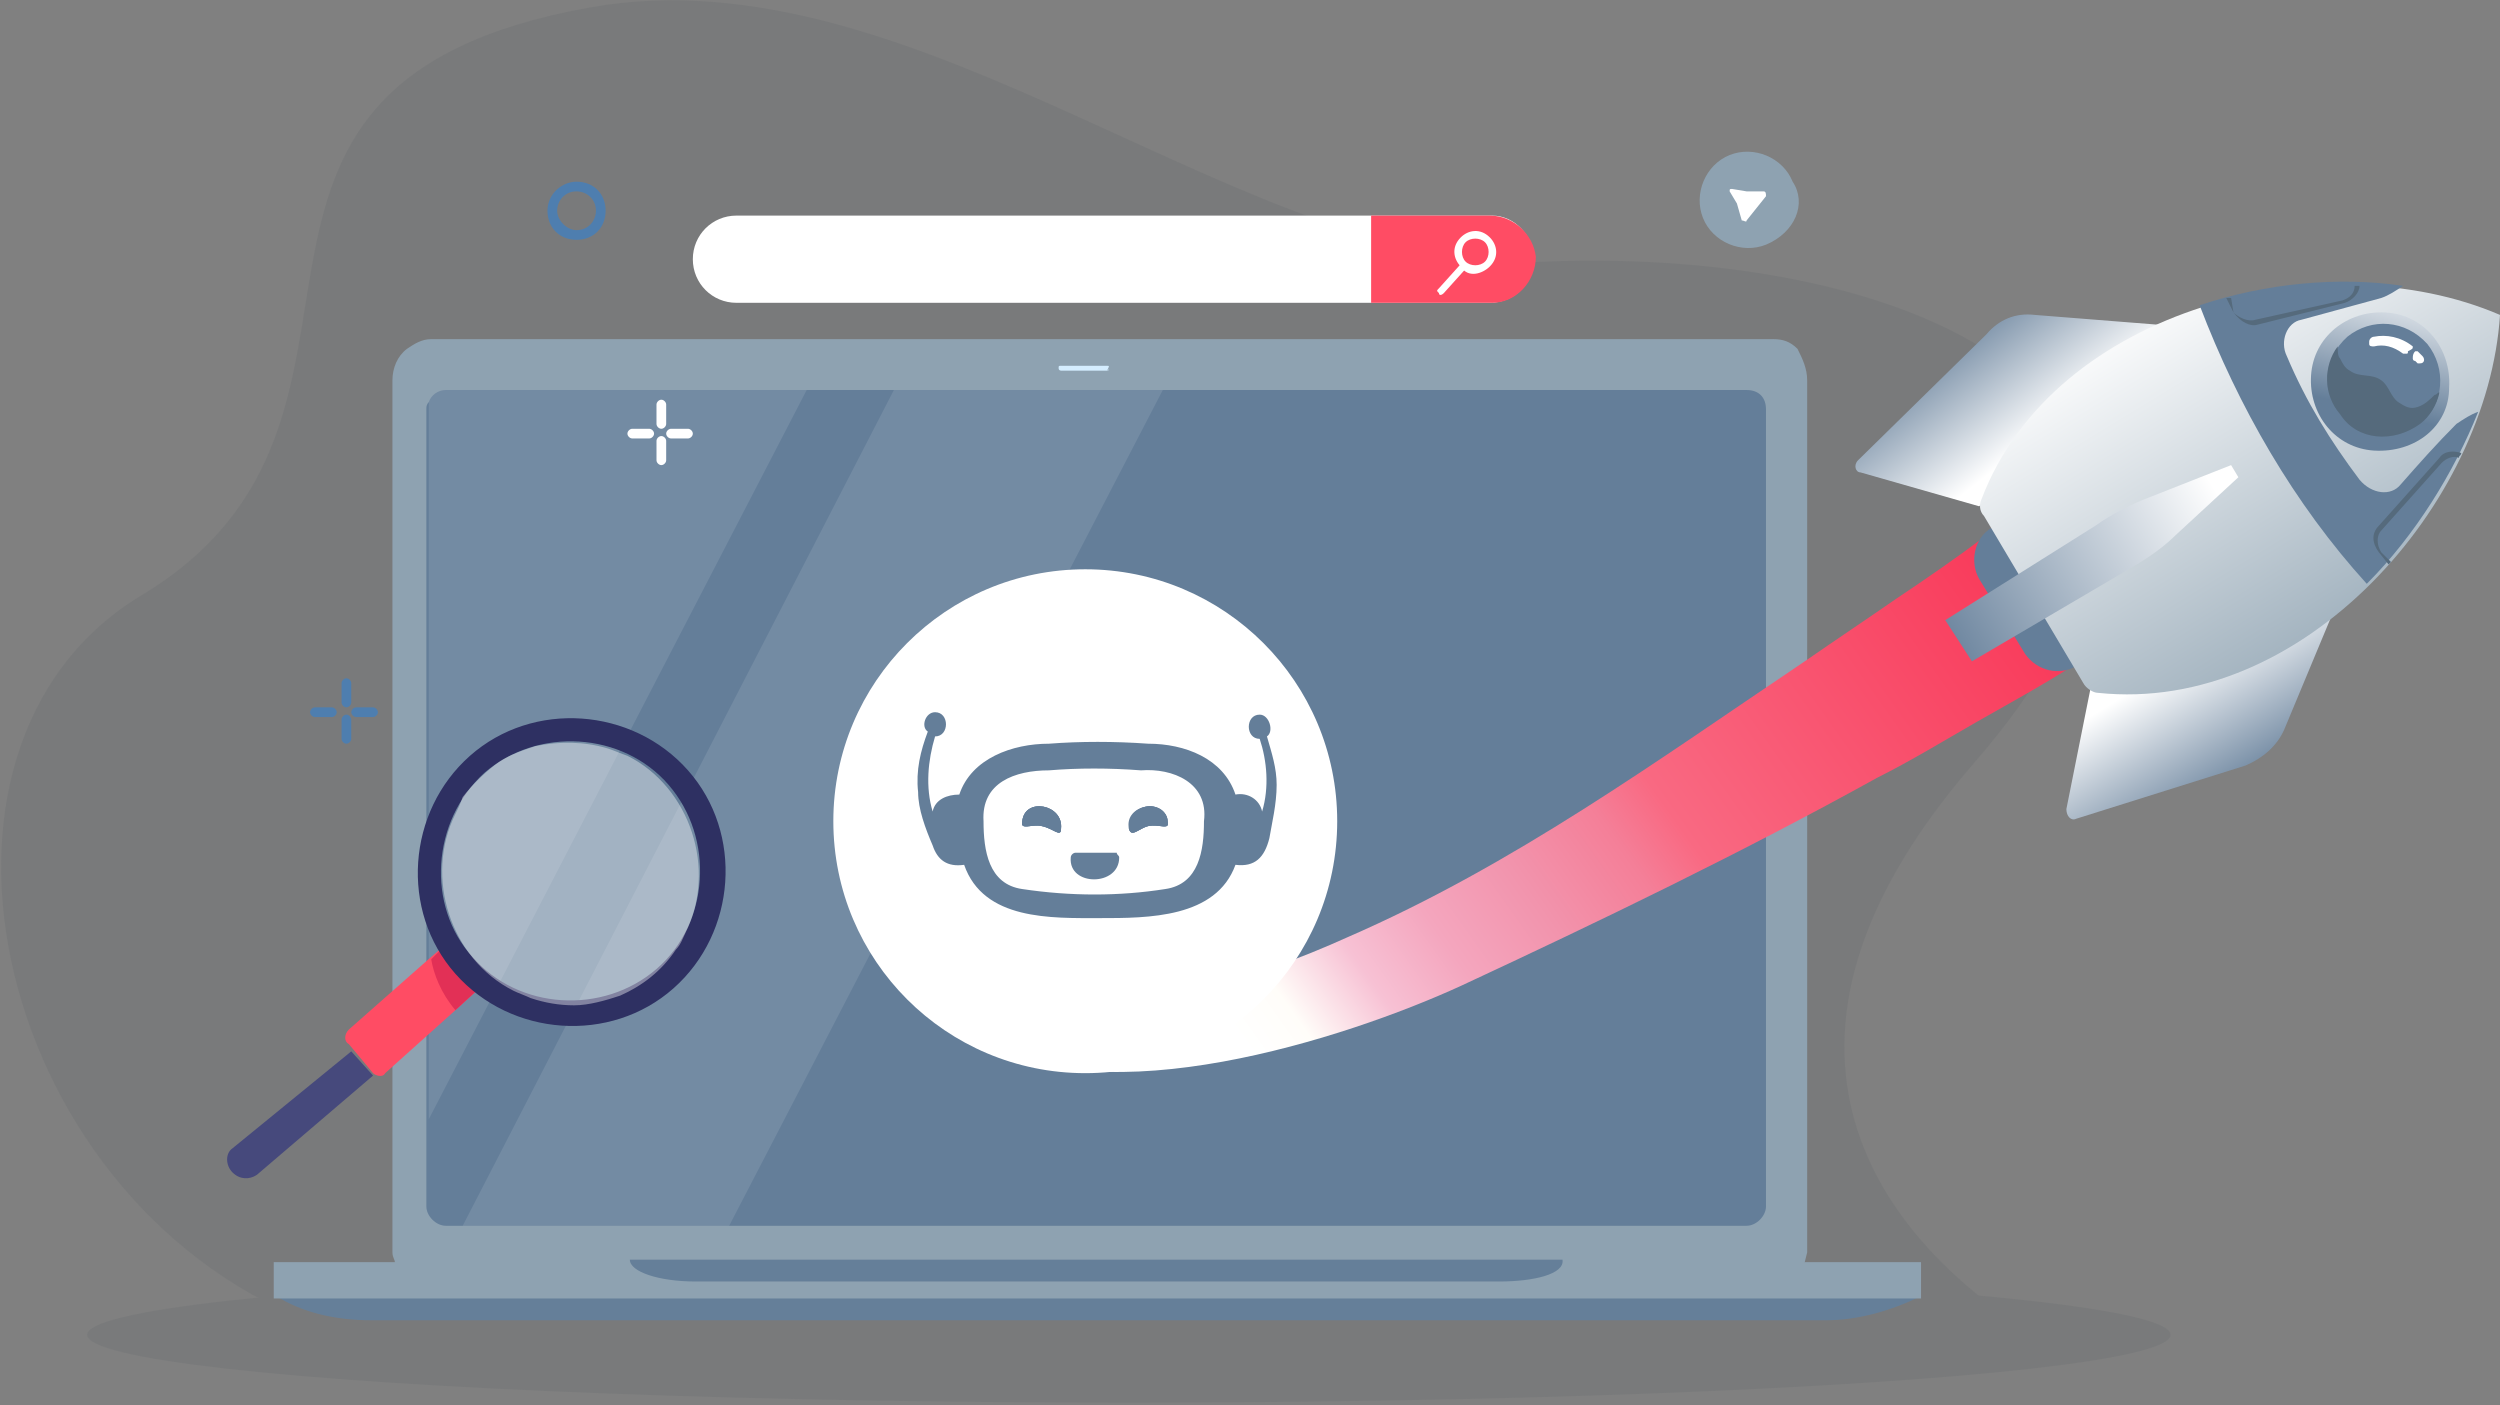 <?xml version="1.0" encoding="utf-8"?>
<!-- Generator: Adobe Illustrator 26.0.1, SVG Export Plug-In . SVG Version: 6.00 Build 0)  -->
<svg version="1.1" id="Layer_1" xmlns="http://www.w3.org/2000/svg" xmlns:xlink="http://www.w3.org/1999/xlink" x="0px" y="0px"
	 viewBox="0 0 103.2 58" style="enable-background:new 0 0 103.2 58;" xml:space="preserve">
<rect x="0" y="0" width="103.2" height="58" fill="#808080" stroke="none"/>
<style type="text/css">
	.st0{opacity:0.1;}
	.st1{fill:#3B4751;}
	.st2{fill:#8EA2B1;}
	.st3{fill:#657F99;}
	.st4{fill:#647E99;}
	.st5{fill:#D4EDFF;}
	.st6{fill:url(#SVGID_1_);}
	.st7{fill:url(#SVGID_00000183249827436035652130000001564821803950640302_);}
	.st8{fill:url(#SVGID_00000001658210903355048000000012622225348939599241_);}
	.st9{fill:url(#SVGID_00000173144488186098559860000001628120088276170925_);}
	.st10{fill:url(#SVGID_00000075141657553303761540000006239827007038736802_);}
	.st11{fill:url(#SVGID_00000039117458600854009010000004869052729750966664_);}
	.st12{fill:#556A7C;}
	.st13{fill:url(#SVGID_00000071521583346640685710000013204497734090003347_);}
	.st14{fill:#FFFFFF;}
	.st15{opacity:0.1;fill:#FFFFFF;enable-background:new    ;}
	.st16{fill:#FF4C64;}
	.st17{fill:#E23056;}
	.st18{fill:#46497C;}
	.st19{fill:#2E3062;}
	.st20{opacity:0.4;fill:#FFFFFF;enable-background:new    ;}
	.st21{fill:#4E7EAF;}
</style>
<g>
	<g class="st0">
		<path class="st1" d="M83.5,54.8c-4.8-3.1-12.7-10.9-2.1-23.2c13.2-15.1-2.6-21.4-17.6-20.8C51.6,11.4,38-2.1,24.4,0.3
			C6.3,3.5,18,17.3,5.8,24.6c-10.4,6.3-6,25.4,7.6,30.2L83.5,54.8L83.5,54.8z"/>
		<ellipse class="st1" cx="46.6" cy="55.1" rx="43" ry="2.8"/>
	</g>
	<g>
		<path class="st2" d="M74.6,15.7v35.6c0,0.1,0,0.2,0,0.4l-0.1,0.4c-0.3,0.5-0.8,0.9-1.4,0.9H17.7c-0.6,0-1.2-0.4-1.4-0.9
			c0-0.1-0.1-0.2-0.1-0.4c0-0.1,0-0.2,0-0.4V15.7c0-0.5,0.2-1,0.6-1.3c0.3-0.2,0.6-0.4,1-0.4h55.4c0.4,0,0.7,0.1,1,0.4
			C74.4,14.8,74.6,15.2,74.6,15.7z"/>
		<path class="st3" d="M79.3,53.5c-1.2,0.6-2.6,1-3.9,1H15.3c-1.4,0-2.8-0.3-3.9-1H79.3z"/>
		<path class="st4" d="M72.9,16.9v32.9c0,0.4-0.4,0.8-0.8,0.8H18.4c-0.4,0-0.8-0.4-0.8-0.8V16.9c0-0.1,0-0.2,0.1-0.3
			c0.1-0.3,0.4-0.5,0.7-0.5h53.7C72.6,16.1,72.9,16.4,72.9,16.9z"/>
		<path class="st2" d="M11.3,52.1h68v1.5h-68C11.3,53.6,11.3,52.1,11.3,52.1z"/>
		<path class="st3" d="M61.9,52.9H28.7c-1.5,0-2.7-0.4-2.7-0.9h38.5C64.6,52.6,63.3,52.9,61.9,52.9z"/>
		<path class="st5" d="M45.7,15.3h-1.9c0,0-0.1,0-0.1-0.1s0-0.1,0.1-0.1h1.9C45.8,15.1,45.8,15.1,45.7,15.3
			C45.8,15.2,45.8,15.3,45.7,15.3z"/>
	</g>
	<g>
		<g>
			
				<linearGradient id="SVGID_1_" gradientUnits="userSpaceOnUse" x1="162.247" y1="574.349" x2="194.801" y2="606.902" gradientTransform="matrix(0.986 0.167 0.167 -0.986 -212.356 586.752)">
				<stop  offset="0" style="stop-color:#FFFFFF"/>
				<stop  offset="0.194" style="stop-color:#FFFFFF"/>
				<stop  offset="0.246" style="stop-color:#FFFDF9"/>
				<stop  offset="0.32" style="stop-color:#F7C1D4"/>
				<stop  offset="0.394" style="stop-color:#F4A6BE"/>
				<stop  offset="0.48" style="stop-color:#F294AD"/>
				<stop  offset="0.572" style="stop-color:#F47F98"/>
				<stop  offset="0.626" style="stop-color:#F96982"/>
				<stop  offset="1" style="stop-color:#F93A5A"/>
			</linearGradient>
			<path class="st6" d="M82,22.1c-1.2,0.9-2.5,1.8-3.7,2.6c-1.3,0.9-2.5,1.7-3.8,2.6c-6.1,4.1-12,8.4-18.9,11.4
				c-3.3,1.5-12.5,5-14.4,0.9l-0.7,3.3c5,3.2,15,0,19.8-2.2c5.8-2.7,11.6-5.5,17.2-8.6c1.4-0.7,2.7-1.5,4.1-2.3s2.7-1.5,4.1-2.4
				L82,22.1z"/>
			
				<linearGradient id="SVGID_00000018937312303384261970000001356467660413356195_" gradientUnits="userSpaceOnUse" x1="155.428" y1="581.793" x2="168.318" y2="594.683" gradientTransform="matrix(0.986 0.167 0.167 -0.986 -212.356 586.752)">
				<stop  offset="0.24" style="stop-color:#FFFFFF"/>
				<stop  offset="0.901" style="stop-color:#FFFFFF;stop-opacity:0"/>
			</linearGradient>
			<path style="fill:url(#SVGID_00000018937312303384261970000001356467660413356195_);" d="M48.2,26.5c-1.2,0.9-2.4,1.9-3.6,3
				c-1.1,1.1-2.2,2.2-3.2,3.5c-0.5,0.6-0.9,1.3-1.3,2c-0.4,0.7-0.7,1.5-0.9,2.4s-0.2,1.8,0.1,2.8c0.2,0.5,0.4,0.9,0.7,1.3
				c0.3,0.4,0.7,0.7,1.1,1v-3c-0.2-0.5-0.3-1.1-0.2-1.8s0.3-1.3,0.6-2s0.6-1.3,1-1.9c0.8-1.3,1.7-2.4,2.8-3.6c1-1.1,2.1-2.2,3.3-3.2
				c2.3-2-0.5-0.1,2.1-1.7C48,26.7,50.7,24.6,48.2,26.5z"/>
		</g>
		<g>
			<g>
				<g>
					
						<linearGradient id="SVGID_00000062902255254252098380000015327441596986209721_" gradientUnits="userSpaceOnUse" x1="1329.205" y1="-3129.611" x2="1335.245" y2="-3129.611" gradientTransform="matrix(0.52 0.854 0.854 -0.52 2071.881 -2735.455)">
						<stop  offset="0" style="stop-color:#FFFFFF"/>
						<stop  offset="1" style="stop-color:#647E99"/>
					</linearGradient>
					<path style="fill:url(#SVGID_00000062902255254252098380000015327441596986209721_);" d="M96.8,24.1l-2.5,6
						c-0.3,0.7-0.9,1.2-1.6,1.5l-7,2.2c-0.2,0.1-0.4-0.1-0.4-0.4l1-5L96.8,24.1z"/>
					
						<linearGradient id="SVGID_00000000217214975741012690000002886684014366519175_" gradientUnits="userSpaceOnUse" x1="7905.657" y1="-3129.628" x2="7911.657" y2="-3130.319" gradientTransform="matrix(-0.52 -0.854 0.854 -0.52 6867.931 5141.919)">
						<stop  offset="0" style="stop-color:#FFFFFF"/>
						<stop  offset="1" style="stop-color:#647E99"/>
					</linearGradient>
					<path style="fill:url(#SVGID_00000000217214975741012690000002886684014366519175_);" d="M90.3,13.5L84,13
						c-0.8-0.1-1.5,0.2-2,0.8L76.7,19c-0.2,0.2-0.1,0.5,0.1,0.5l4.9,1.4L90.3,13.5z"/>
				</g>
				<path class="st4" d="M83.6,27l-1.9-3.1c-0.4-0.7-0.2-1.7,0.5-2.1l0.2-0.1l3.5,5.8h-0.2C85,27.9,84.1,27.7,83.6,27z"/>
				
					<linearGradient id="SVGID_00000102541037645945615310000002984281401786105526_" gradientUnits="userSpaceOnUse" x1="1315.519" y1="-3122.299" x2="1334.86" y2="-3122.299" gradientTransform="matrix(0.52 0.854 0.854 -0.52 2071.881 -2735.455)">
					<stop  offset="0" style="stop-color:#FFFFFF"/>
					<stop  offset="1" style="stop-color:#8EA2B1"/>
				</linearGradient>
				<path style="fill:url(#SVGID_00000102541037645945615310000002984281401786105526_);" d="M103.2,13c-7.2-3.1-18.4-0.3-21.4,7.6
					c-0.1,0.2-0.1,0.5,0.1,0.7l4.1,6.9c0.1,0.2,0.4,0.4,0.6,0.4C95.1,29.5,102.7,20.8,103.2,13z"/>
				<g>
					<g>
						
							<linearGradient id="SVGID_00000049199105309779817370000005010421658453426334_" gradientUnits="userSpaceOnUse" x1="1323.754" y1="-3125.122" x2="1323.754" y2="-3138.563" gradientTransform="matrix(0.52 0.854 0.854 -0.52 2071.881 -2735.455)">
							<stop  offset="0" style="stop-color:#FFFFFF"/>
							<stop  offset="1" style="stop-color:#647E99"/>
						</linearGradient>
						<path style="fill:url(#SVGID_00000049199105309779817370000005010421658453426334_);" d="M81.4,27.3l-1.1-1.7l6.2-3.9
							c0.7-0.5,1.5-0.9,2.3-1.2l3.3-1.3l0.3,0.5l-2.6,2.4c-0.6,0.6-1.4,1.1-2.1,1.5L81.4,27.3z"/>
					</g>
				</g>
				<path class="st4" d="M97.7,24.1c2-2,3.6-4.6,4.6-7.1c-0.3,0.1-0.6,0.3-0.9,0.5c-0.8,0.8-1.6,1.7-2.3,2.5
					c-0.4,0.5-1.2,0.4-1.7-0.2c-1.2-1.6-2.2-3.2-3-5.1c-0.3-0.6,0-1.4,0.6-1.5c1.1-0.3,2.2-0.6,3.3-0.9c0.3-0.1,0.6-0.3,0.9-0.5
					c-2.7-0.4-5.7-0.1-8.4,0.8C92.4,16.8,94.7,20.8,97.7,24.1z"/>
				<path class="st12" d="M92.2,12.9C92.2,12.9,92.2,13,92.2,12.9c0.3,0.4,0.7,0.6,1,0.5l3.6-0.9c0.3-0.1,0.6-0.4,0.6-0.7
					c-0.1,0-0.1,0-0.2,0c0,0.3-0.2,0.5-0.5,0.6l-3.6,0.8C92.8,13.3,92.4,13.1,92.2,12.9l-0.1-0.6c-0.1,0-0.1,0-0.2,0L92.2,12.9z"/>
				<path class="st12" d="M98.2,22.8L98.2,22.8c-0.3-0.4-0.3-0.8,0-1.1l2.5-2.8c0.2-0.3,0.6-0.3,0.9-0.2c0,0.1-0.1,0.1-0.1,0.2
					c-0.2-0.1-0.5,0-0.7,0.2l-2.5,2.8c-0.2,0.2-0.2,0.6,0,0.9l0.4,0.4l-0.1,0.1L98.2,22.8z"/>
				
					<linearGradient id="SVGID_00000083788848328374907580000011500545032289851549_" gradientUnits="userSpaceOnUse" x1="3702.097" y1="-4335.053" x2="3707.834" y2="-4335.939" gradientTransform="matrix(-8.527540e-02 0.996 0.996 8.527540e-02 4734.044 -3305.953)">
					<stop  offset="0" style="stop-color:#FFFFFF"/>
					<stop  offset="1" style="stop-color:#647E99"/>
				</linearGradient>
				<path style="fill:url(#SVGID_00000083788848328374907580000011500545032289851549_);" d="M98,18.6c-1.6-0.1-2.7-1.5-2.6-3.1
					s1.5-2.7,3.1-2.6s2.7,1.5,2.6,3.1C101.1,17.6,99.7,18.7,98,18.6z"/>
				<path class="st4" d="M99.9,17.5c-1,0.8-2.4,0.7-3.3-0.3c-0.8-1-0.7-2.4,0.3-3.3c1-0.8,2.4-0.7,3.3,0.3
					C101,15.2,100.9,16.7,99.9,17.5z"/>
				<g>
					<path class="st14" d="M100,14.7L100,14.7l-0.2-0.2c-0.1,0-0.1,0-0.1,0c-0.1,0.1-0.1,0.2-0.1,0.3l0,0c0,0,0,0.1,0.1,0.1l0.1,0.1
						c0.1,0,0.1,0,0.1,0C100.1,15,100.1,14.8,100,14.7z M99.7,14.8L99.7,14.8L99.7,14.8L99.7,14.8z"/>
					<path class="st14" d="M99.6,14.3C99.6,14.2,99.6,14.2,99.6,14.3c-0.5-0.4-1.1-0.5-1.6-0.4c-0.1,0-0.2,0.1-0.2,0.2
						c0,0,0,0,0,0.1s0.1,0.1,0.2,0.1c0.4-0.1,0.8,0,1.2,0.3h0.1c0.1,0,0.1,0,0.1-0.1C99.6,14.4,99.6,14.4,99.6,14.3z"/>
				</g>
				<path class="st12" d="M99.9,17.5c0.4-0.3,0.7-0.8,0.8-1.3c-0.1,0-0.1,0.1-0.2,0.1c-0.2,0.2-0.4,0.4-0.7,0.5
					c-0.3,0.1-0.5,0-0.8-0.2s-0.4-0.7-0.7-0.9c-0.4-0.3-0.9-0.1-1.3-0.4c-0.2-0.1-0.3-0.3-0.4-0.5c-0.1-0.1-0.1-0.3-0.1-0.5
					c-0.6,0.8-0.6,2,0.1,2.8C97.3,18.2,98.8,18.3,99.9,17.5z"/>
			</g>
		</g>
	</g>
	<circle class="st14" cx="44.8" cy="33.9" r="10.4"/>
	<path class="st15" d="M36.9,16.1L19.1,50.6h11L48,16.1H36.9z M18.4,16.1c-0.3,0-0.6,0.2-0.7,0.5v29.6l15.6-30.1H18.4z"/>
	<g>
		<path class="st16" d="M14.4,43.1l1,1.2c0.1,0.1,0.4,0.2,0.5,0l2.9-2.6l1.2-1.1l-1.5-1.7l-0.7,0.6l-3.4,3
			C14.2,42.7,14.2,43,14.4,43.1z"/>
		<path class="st17" d="M17.8,39.6c0.1,0.6,0.4,1.4,1,2.1l1.2-1.1l-1.5-1.7L17.8,39.6z"/>
		<path class="st18" d="M9.6,48.4L9.6,48.4c0.3,0.3,0.7,0.3,1,0.1l4.8-4.1l-0.9-1l-4.9,4C9.3,47.6,9.3,48.1,9.6,48.4z"/>
		<g>
			<path class="st19" d="M19.4,31.2c-2.6,2.3-2.9,6.4-0.6,9s6.4,2.9,9,0.6s2.9-6.4,0.6-9S22,28.9,19.4,31.2z M20,31.9
				c2.2-1.9,5.7-1.7,7.6,0.5s1.7,5.7-0.5,7.6c-2.2,1.9-5.7,1.7-7.6-0.5C17.6,37.4,17.8,33.9,20,31.9z"/>
			<path class="st20" d="M18.8,33.6c-1.3,2.6-0.2,6,2.4,7.3c0.2,0.1,0.5,0.2,0.7,0.3c0.6,0.2,1.2,0.3,1.8,0.3c0.6,0,1.3-0.2,1.9-0.4
				c0.9-0.4,1.7-1,2.3-1.9c0.2-0.2,0.3-0.5,0.4-0.7c1.3-2.6,0.2-6-2.4-7.3c-0.3-0.1-0.5-0.2-0.8-0.3c-1-0.3-2-0.3-3-0.1
				c-0.6,0.2-1.2,0.4-1.7,0.8s-0.9,0.8-1.3,1.3C19,33.2,18.9,33.4,18.8,33.6z"/>
		</g>
	</g>
	<g id="logo">
		<g id="XMLID_121_">
			<g id="XMLID_122_">
				<g id="XMLID_123_">
					<path class="st4" d="M52.7,32.4c0-0.7-0.2-1.3-0.4-2c0.3-0.2,0.1-0.9-0.3-0.9c-0.6,0-0.6,1,0,1c0.3,0.9,0.4,2,0.1,3
						C52,33,51.5,32.7,51,32.8c-0.5-1.5-2.1-2.1-3.6-2.1c-1.4-0.1-2.8-0.1-4.1,0c-1.5,0-3.2,0.6-3.7,2.1c-0.5,0-1,0.2-1.1,0.7
						c-0.3-1-0.2-2.1,0.1-3.1c0.6,0,0.6-1,0-1c-0.4,0-0.6,0.6-0.3,0.8c-0.3,0.8-0.5,1.6-0.4,2.5c0,0.7,0.3,1.5,0.6,2.2
						c0.2,0.6,0.6,0.9,1.3,0.8c0.8,2.3,3.6,2.2,5.6,2.2s4.8,0,5.6-2.2c0.8,0.1,1.2-0.3,1.4-1.1C52.5,34,52.7,33.2,52.7,32.4z
						 M49.7,33.9c0,1.2-0.2,2.6-1.6,2.8c-1.9,0.3-3.9,0.3-5.9,0c-1.4-0.2-1.6-1.6-1.6-2.8c-0.1-1.6,1.3-2.1,2.7-2.1
						c1.2-0.1,2.5-0.1,3.8,0C48.4,31.7,49.9,32.3,49.7,33.9z"/>
				</g>
			</g>
		</g>
		<path class="st4" d="M43.8,34.2c0,0.4-0.3,0-0.8-0.1c-0.4-0.1-0.9,0.2-0.8-0.2C42.3,32.9,43.9,33.2,43.8,34.2z M48.2,33.9
			c0,0.4-0.3,0.1-0.8,0.2c-0.4,0.1-0.7,0.5-0.8,0.1C46.4,33.2,48.1,32.9,48.2,33.9z"/>
		<path class="st4" d="M43.8,34.2c0,0.4-0.3,0-0.8-0.1c-0.4-0.1-0.9,0.2-0.8-0.2C42.3,32.9,43.9,33.2,43.8,34.2z M47.4,34.1
			c-0.4,0.1-0.7,0.5-0.8,0.1c0-0.4,0.2-0.8,0.7-0.9c0.4-0.1,0.9,0.2,0.9,0.6C48.3,34.3,47.9,34,47.4,34.1L47.4,34.1z"/>
		<path id="XMLID_120_" class="st4" d="M43.8,34.2c0,0.4-0.3,0-0.8-0.1c-0.4-0.1-0.9,0.2-0.8-0.2C42.3,32.9,43.9,33.2,43.8,34.2z
			 M47.4,34.1c-0.4,0.1-0.7,0.5-0.8,0.1c0-0.4,0.2-0.8,0.7-0.9c0.4-0.1,0.9,0.2,0.9,0.6C48.3,34.3,47.9,34,47.4,34.1L47.4,34.1z"/>
		<path class="st4" d="M46.2,35.4c0,1.2-2.1,1.2-2,0c0-0.1,0.1-0.2,0.2-0.2h1.7C46.1,35.3,46.2,35.3,46.2,35.4z"/>
	</g>
	<g>
		<path class="st14" d="M63.3,10.7L63.3,10.7c0,1-0.8,1.8-1.8,1.8H30.4c-1,0-1.8-0.8-1.8-1.8l0,0c0-1,0.8-1.8,1.8-1.8h31.2
			C62.5,8.9,63.3,9.7,63.3,10.7z"/>
		<path class="st16" d="M61.5,8.9h-4.9v3.6h5c1,0,1.8-0.9,1.8-1.9l0,0C63.3,9.7,62.5,8.9,61.5,8.9z"/>
		<g>
			<g>
				<path class="st14" d="M60.3,11c-0.3-0.3-0.4-0.8,0-1.2c0.3-0.3,0.8-0.4,1.2,0c0.3,0.3,0.4,0.8,0,1.2
					C61.2,11.3,60.6,11.5,60.3,11z M61.3,10c-0.2-0.2-0.6-0.2-0.8,0s-0.2,0.6,0,0.8s0.6,0.2,0.8,0S61.5,10.2,61.3,10z"/>
			</g>
			<g>
				<path class="st14" d="M59.4,12.1c-0.1-0.1-0.1-0.1,0-0.2l0.9-1c0.1-0.1,0.1-0.1,0.2,0c0.1,0.1,0.1,0.1,0,0.2l-0.9,1
					C59.5,12.2,59.4,12.2,59.4,12.1z"/>
			</g>
		</g>
	</g>
	<g>
		<g>
			<path class="st21" d="M23.8,7.5C24.5,7.5,25,8,25,8.7s-0.5,1.2-1.2,1.2s-1.2-0.5-1.2-1.2C22.6,8,23.2,7.5,23.8,7.5z M23.8,9.5
				c0.5,0,0.8-0.4,0.8-0.8c0-0.5-0.4-0.8-0.8-0.8c-0.5,0-0.8,0.4-0.8,0.8S23.4,9.5,23.8,9.5z"/>
		</g>
	</g>
	<g>
		<g>
			<g>
				<g>
					<path class="st14" d="M27.3,18c0.1,0,0.2,0.1,0.2,0.2V19c0,0.1-0.1,0.2-0.2,0.2s-0.2-0.1-0.2-0.2v-0.8
						C27.1,18.1,27.2,18,27.3,18z"/>
				</g>
			</g>
			<g>
				<g>
					<path class="st14" d="M27.3,16.5c0.1,0,0.2,0.1,0.2,0.2v0.8c0,0.1-0.1,0.2-0.2,0.2s-0.2-0.1-0.2-0.2v-0.8
						C27.1,16.6,27.2,16.5,27.3,16.5z"/>
				</g>
			</g>
		</g>
		<g>
			<g>
				<g>
					<path class="st14" d="M26.1,17.7h0.7c0.1,0,0.2,0.1,0.2,0.2s-0.1,0.2-0.2,0.2h-0.7c-0.1,0-0.2-0.1-0.2-0.2
						C25.9,17.8,26,17.7,26.1,17.7z"/>
				</g>
			</g>
			<g>
				<g>
					<path class="st14" d="M27.7,17.7h0.7c0.1,0,0.2,0.1,0.2,0.2s-0.1,0.2-0.2,0.2h-0.7c-0.1,0-0.2-0.1-0.2-0.2
						C27.5,17.8,27.6,17.7,27.7,17.7z"/>
				</g>
			</g>
		</g>
	</g>
	<g>
		<g>
			<g>
				<g>
					<path class="st21" d="M14.3,29.5c0.1,0,0.2,0.1,0.2,0.2v0.8c0,0.1-0.1,0.2-0.2,0.2s-0.2-0.1-0.2-0.2v-0.8
						C14.1,29.6,14.2,29.5,14.3,29.5z"/>
				</g>
				<g>
					<path class="st21" d="M14.3,28c0.1,0,0.2,0.1,0.2,0.2V29c0,0.1-0.1,0.2-0.2,0.2s-0.2-0.1-0.2-0.2v-0.8
						C14.1,28.1,14.2,28,14.3,28z"/>
				</g>
			</g>
			<g>
				<g>
					<path class="st21" d="M13,29.2h0.7c0.1,0,0.2,0.1,0.2,0.2s-0.1,0.2-0.2,0.2H13c-0.1,0-0.2-0.1-0.2-0.2S12.9,29.2,13,29.2z"/>
				</g>
				<g>
					<path class="st21" d="M14.7,29.2h0.7c0.1,0,0.2,0.1,0.2,0.2s-0.1,0.2-0.2,0.2h-0.7c-0.1,0-0.2-0.1-0.2-0.2S14.6,29.2,14.7,29.2
						z"/>
				</g>
			</g>
		</g>
	</g>
	<g>
		<g>
			<g>
				<g>
					<path class="st2" d="M72.9,10.1L72.9,10.1c-1,0.4-2.2-0.1-2.6-1.1l0,0c-0.4-1,0.1-2.2,1.1-2.6l0,0c1-0.4,2.2,0.1,2.6,1.1l0,0
						C74.6,8.4,74.1,9.6,72.9,10.1z"/>
				</g>
			</g>
		</g>
		<path class="st14" d="M71.7,8.4l-0.3-0.5c0-0.1,0-0.1,0.1-0.1l0.6,0.1h0.7c0.1,0,0.1,0.1,0.1,0.2l-0.4,0.5l-0.4,0.5
			c0,0.1-0.1,0-0.2,0L71.7,8.4z"/>
	</g>
</g>
</svg>
